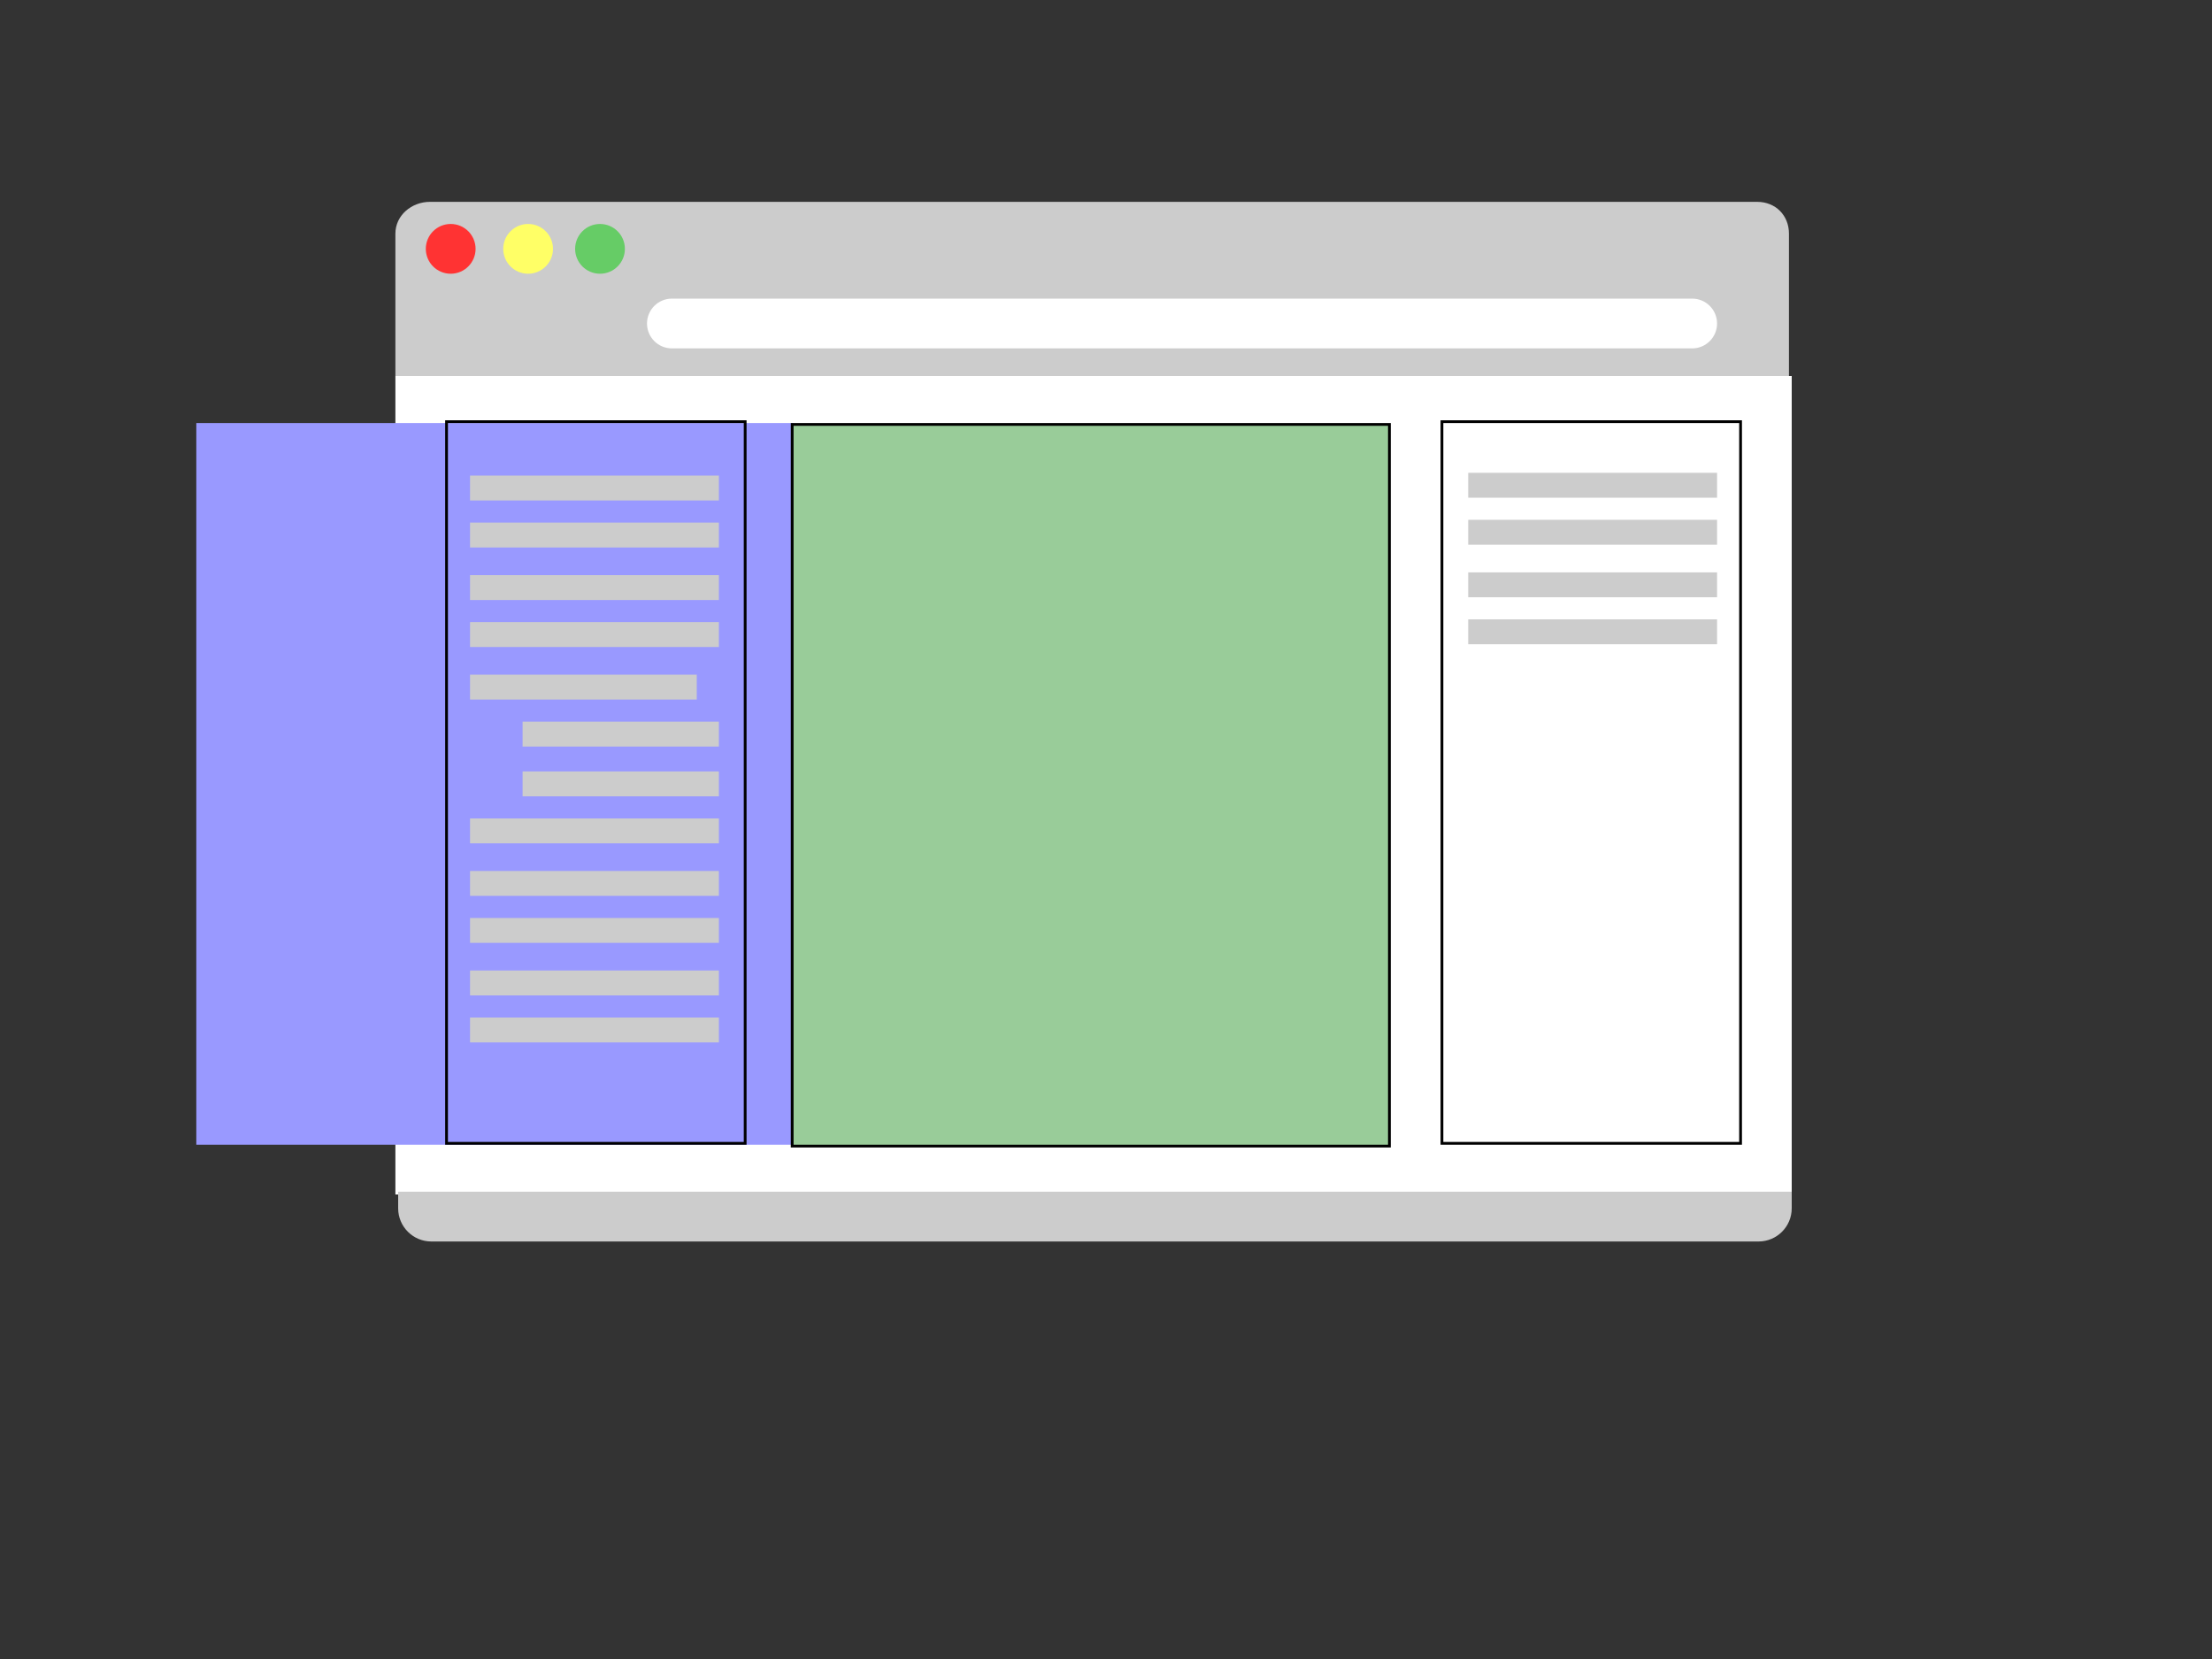 <?xml version="1.0" encoding="utf-8"?>
<!-- Generator: Adobe Illustrator 16.0.0, SVG Export Plug-In . SVG Version: 6.00 Build 0)  -->
<!DOCTYPE svg PUBLIC "-//W3C//DTD SVG 1.1//EN" "http://www.w3.org/Graphics/SVG/1.1/DTD/svg11.dtd">
<svg version="1.1" id="Layer_1" xmlns="http://www.w3.org/2000/svg" xmlns:xlink="http://www.w3.org/1999/xlink" x="0px" y="0px"
	 width="800px" height="600px" viewBox="0 0 800 600" enable-background="new 0 0 800 600" xml:space="preserve">
<rect x="0" y="0" width="800" height="600" fill="#333333" stroke="none"/>
<rect x="143" y="136" fill="#FFFFFF" width="505" height="296"/>
<rect x="71" y="153" fill="#9999FF" width="216" height="261"/>
<g>
	<path fill="#CCCCCC" d="M647,136V84.5c0-6.627-4.873-11.5-11.5-11.5h-480c-6.627,0-12.5,4.873-12.5,11.5V136H647z"/>
	<path fill="#FFFFFF" d="M621,117c0,4.971-4.029,9-9,9H243c-4.971,0-9-4.029-9-9l0,0c0-4.971,4.029-9,9-9h369
		C616.971,108,621,112.029,621,117L621,117z"/>
	<circle fill="#FF3333" cx="163" cy="90" r="9"/>
	<circle fill="#66CC66" cx="217" cy="90" r="9"/>
	<circle fill="#FFFF66" cx="191" cy="90" r="9"/>
</g>
<path fill="#CCCCCC" d="M648,431v6c0,6.627-5.373,12-12,12H156c-6.627,0-12-5.373-12-12v-6H648z"/>
<rect x="286.5" y="153.5" fill="#99CC99" stroke="#000000" stroke-miterlimit="10" width="216" height="261"/>
<rect x="521.5" y="152.5" fill="none" stroke="#000000" stroke-miterlimit="10" width="108" height="261"/>
<rect x="161.5" y="152.5" fill="none" stroke="#000000" stroke-miterlimit="10" width="108" height="261"/>
<rect x="170" y="172" fill="#CCCCCC" width="90" height="9"/>
<rect x="170" y="189" fill="#CCCCCC" width="90" height="9"/>
<rect x="170" y="208" fill="#CCCCCC" width="90" height="9"/>
<rect x="170" y="225" fill="#CCCCCC" width="90" height="9"/>
<rect x="531" y="171" fill="#CCCCCC" width="90" height="9"/>
<rect x="531" y="188" fill="#CCCCCC" width="90" height="9"/>
<rect x="531" y="207" fill="#CCCCCC" width="90" height="9"/>
<rect x="531" y="224" fill="#CCCCCC" width="90" height="9"/>
<rect x="170" y="244" fill="#CCCCCC" width="82" height="9"/>
<rect x="189" y="261" fill="#CCCCCC" width="71" height="9"/>
<rect x="189" y="279" fill="#CCCCCC" width="71" height="9"/>
<rect x="170" y="296" fill="#CCCCCC" width="90" height="9"/>
<rect x="170" y="315" fill="#CCCCCC" width="90" height="9"/>
<rect x="170" y="332" fill="#CCCCCC" width="90" height="9"/>
<rect x="170" y="351" fill="#CCCCCC" width="90" height="9"/>
<rect x="170" y="368" fill="#CCCCCC" width="90" height="9"/>
</svg>

